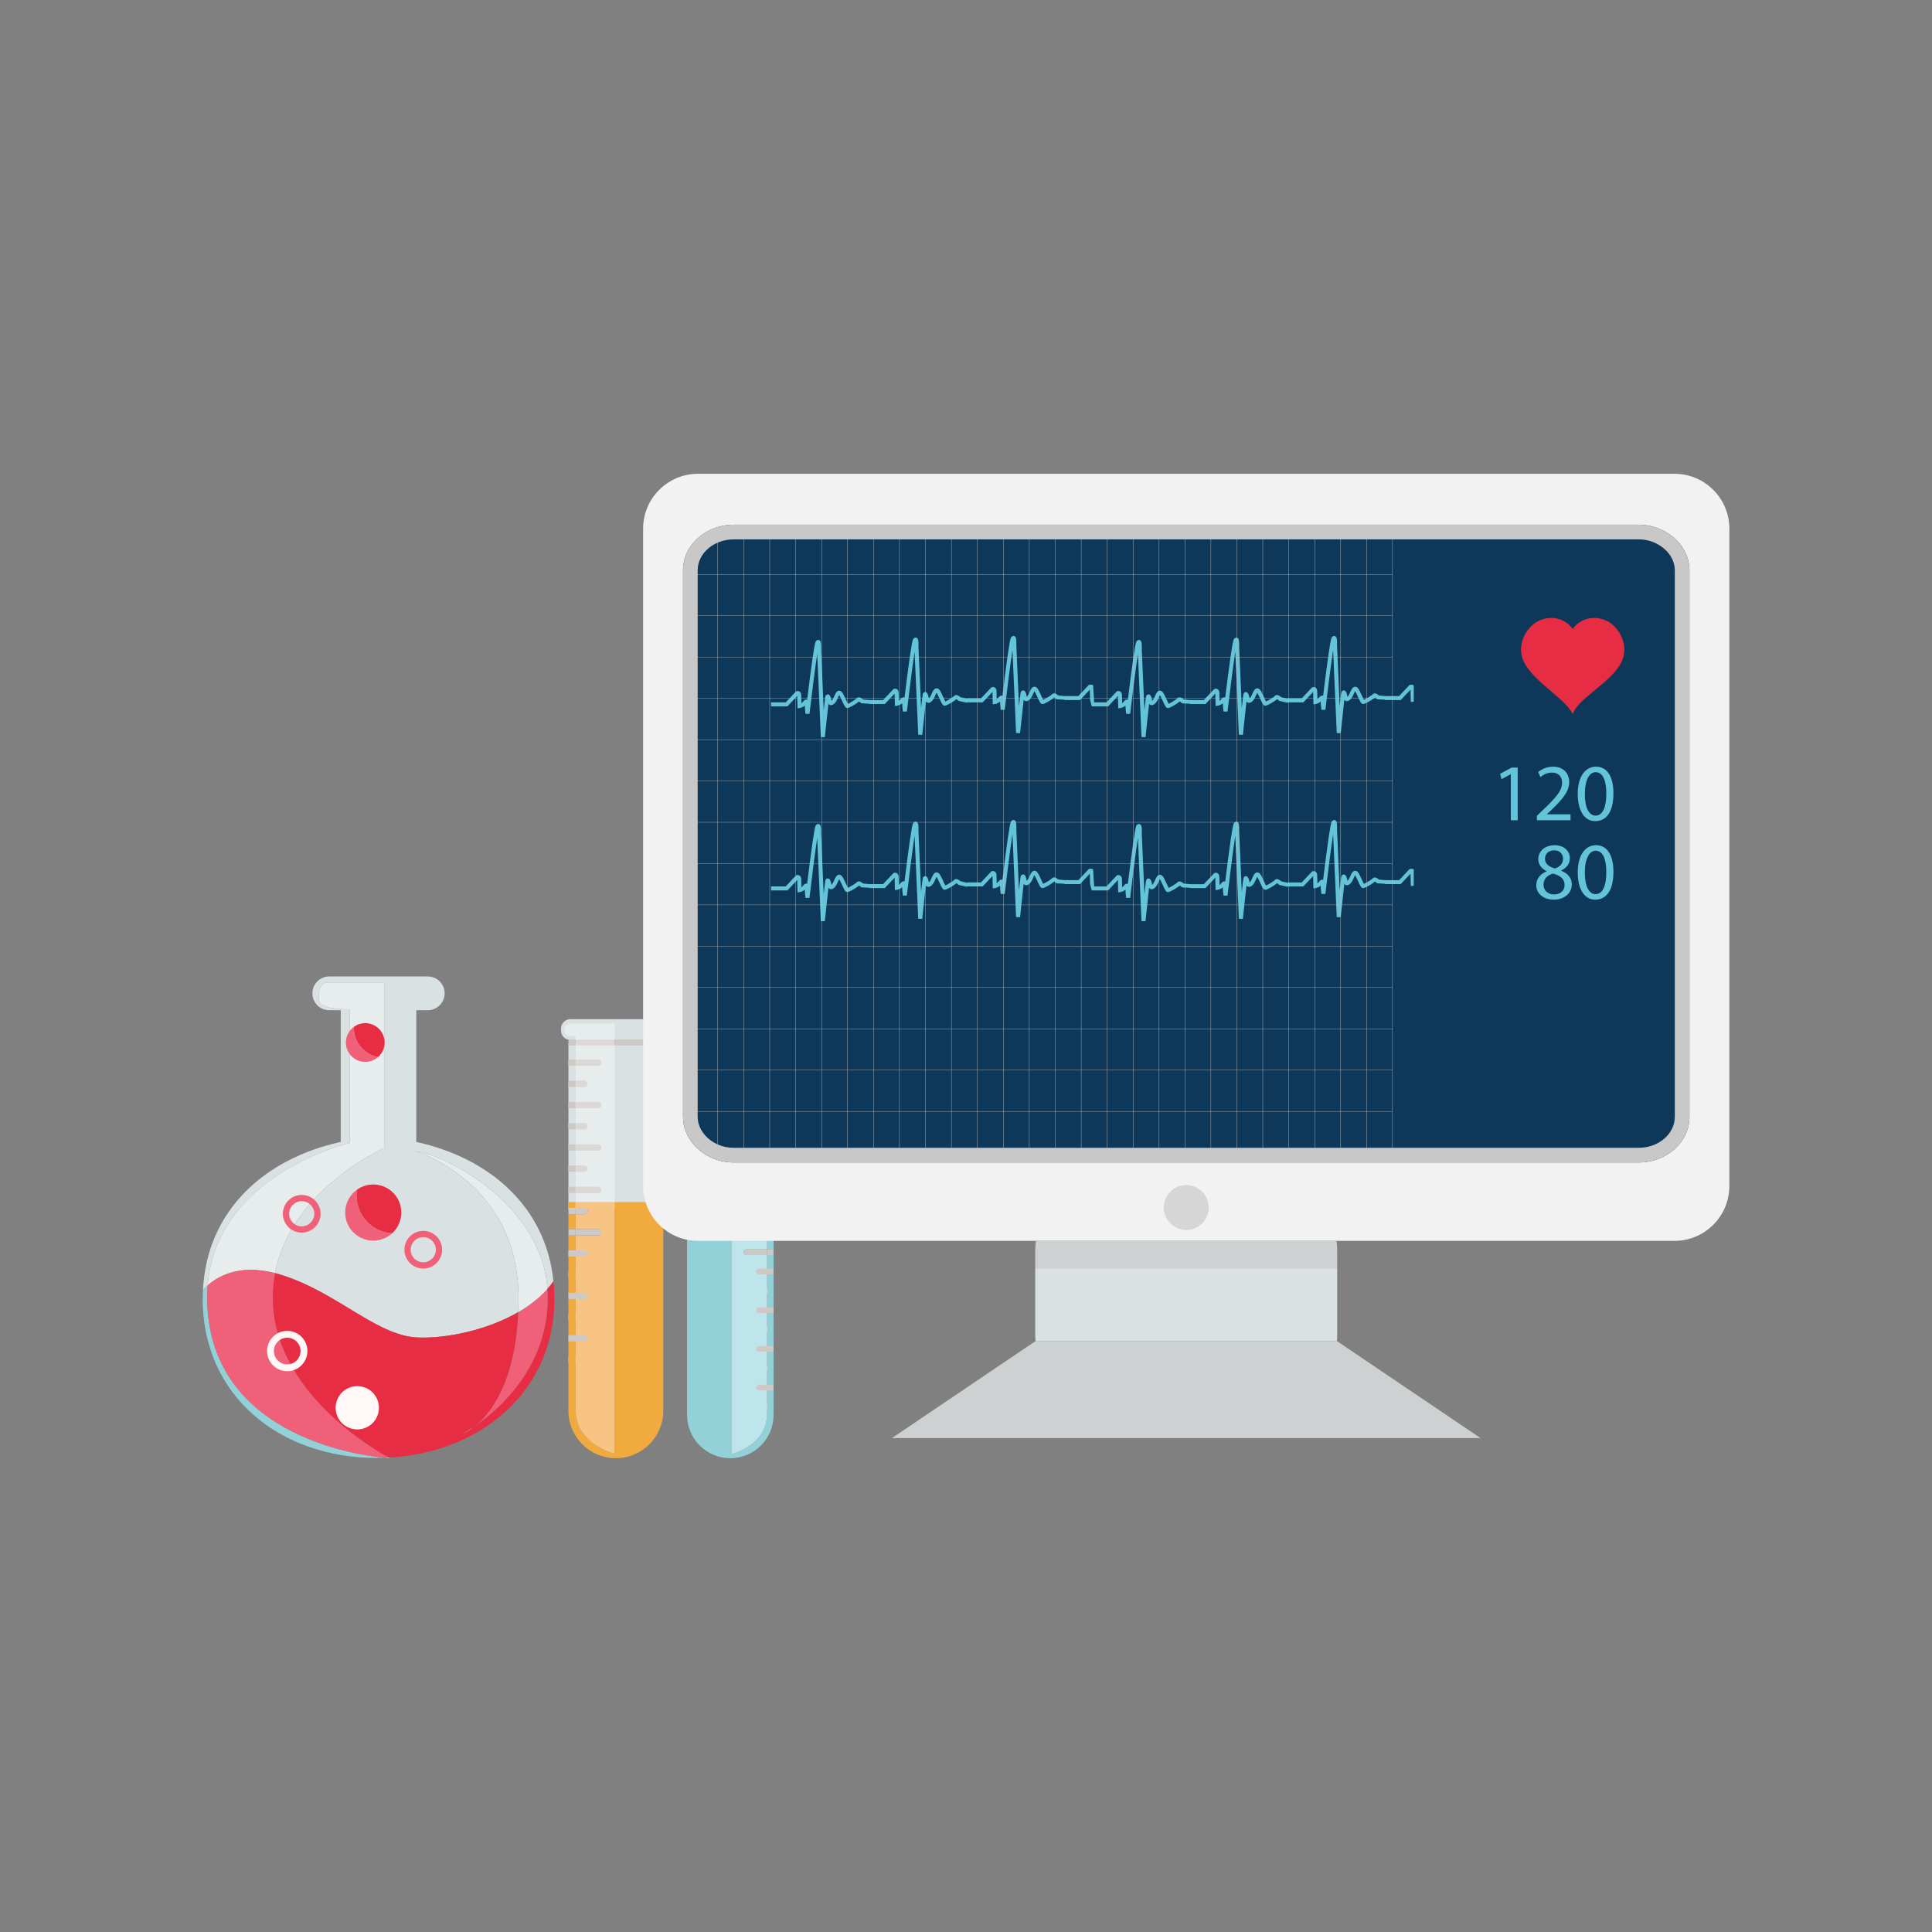 <?xml version="1.0" encoding="utf-8"?>
<!-- Generator: Adobe Illustrator 16.0.0, SVG Export Plug-In . SVG Version: 6.00 Build 0)  -->
<!DOCTYPE svg PUBLIC "-//W3C//DTD SVG 1.1//EN" "http://www.w3.org/Graphics/SVG/1.1/DTD/svg11.dtd">
<svg version="1.1" id="Layer_1" xmlns="http://www.w3.org/2000/svg" xmlns:xlink="http://www.w3.org/1999/xlink" x="0px" y="0px"
	 width="350px" height="350px" viewBox="0 0 350 350" enable-background="new 0 0 350 350" xml:space="preserve">
<rect x="0" y="0" width="350" height="350" fill="#808080" stroke="none"/>
<g>
	<g>
		<g>
			<g>
				<path fill="#F06078" d="M99.249,234.999c-0.003-0.515-0.024-1.022-0.062-1.523c-0.467,0.533-0.975,1.04-1.517,1.523
					c-1.134,1.011-2.417,1.915-3.795,2.712c-0.533,12.656-4.957,18.295-7.79,20.627c4.351-3.027,13.165-10.7,13.165-23.204
					C99.25,235.089,99.249,235.044,99.249,234.999z"/>
				<path fill="#E7ECEC" d="M75.2,208.53c0,0,18.648,5.511,18.729,26.469c0,0.045,0.001,0.09,0.001,0.135
					c0,0.89-0.018,1.748-0.054,2.577c1.378-0.797,2.661-1.701,3.795-2.712c0.542-0.483,1.049-0.99,1.517-1.523
					C98.012,217.91,80.547,209.147,75.2,208.53z"/>
				<path fill="#D9E1E3" d="M99.187,233.476c0.385-0.438,0.744-0.895,1.071-1.367c-1.37-13.499-11.548-22.324-24.841-25.24v-23.86
					h2.078c1.688,0,3.058-1.369,3.058-3.057c0-1.692-1.371-3.058-3.058-3.058h-8.922h-8.925c-1.687,0-3.057,1.365-3.057,3.058
					c0,1.688,1.37,3.057,3.057,3.057h2.083v23.86c-13.836,3.034-24.291,12.465-24.964,26.902c0.19-0.23,0.472-0.542,0.852-0.889
					c1.591-20.236,25.719-25.831,25.719-25.831v-24.213c0,0-5.609,0.188-5.609-1.776c0,0-0.281-3.085,1.683-3.085s10.189,0,10.189,0
					v30.009c0,0-16.891,7.431-19.775,22.647c0.281,0.072,0.566,0.15,0.857,0.238c3.307,0.992,6.317,2.515,9.128,4.128
					c5.817,3.34,10.779,7.07,15.75,7.296c5.109,0.231,12.546-1.247,18.317-4.584c0.036-0.829,0.054-1.688,0.054-2.577
					c0-0.045-0.001-0.09-0.001-0.135C93.848,214.041,75.2,208.53,75.2,208.53C80.547,209.147,98.012,217.91,99.187,233.476z"/>
				<path fill="#E7ECEC" d="M69.599,207.985v-30.009c0,0-8.226,0-10.189,0s-1.683,3.085-1.683,3.085
					c0,1.964,5.609,1.776,5.609,1.776v24.213c0,0-24.127,5.595-25.719,25.831c1.759-1.605,5.623-3.941,12.206-2.249
					C52.708,215.416,69.599,207.985,69.599,207.985z"/>
			</g>
			<g>
				<path fill="#E7EBEA" d="M86.086,258.338c-1.426,0.991-2.373,1.485-2.373,1.485S84.713,259.469,86.086,258.338z"/>
			</g>
			<g>
				<path fill="#E7ECEC" d="M70.628,264.17c0,0-0.075-0.038-0.215-0.113c-0.256,0.014-0.513,0.024-0.771,0.033
					C70.274,264.152,70.628,264.17,70.628,264.17z"/>
				<g>
					<path fill="#E62D43" d="M100.415,234.999c-0.008-0.986-0.062-1.949-0.157-2.891c-0.327,0.473-0.686,0.929-1.071,1.367
						c0.037,0.501,0.059,1.009,0.062,1.523c0,0.045,0.002,0.09,0.002,0.135c0,12.504-8.814,20.177-13.165,23.204
						c-1.373,1.131-2.373,1.485-2.373,1.485s0.947-0.494,2.373-1.485c2.833-2.332,7.257-7.971,7.79-20.627
						c-5.771,3.337-13.208,4.815-18.317,4.584c-4.971-0.226-9.933-3.956-15.75-7.296c-2.811-1.613-5.821-3.136-9.128-4.128
						c-0.291-0.088-0.576-0.166-0.857-0.238c-0.263,1.391-0.41,2.846-0.416,4.366c0,0.032,0,0.064,0,0.098
						c0,17.149,18.782,27.764,21.006,28.96c16.617-0.877,30.023-11.929,30.023-28.802
						C100.436,235.169,100.415,235.088,100.415,234.999z"/>
					<path fill="#92D1D7" d="M37.534,235.003c0-0.001,0-0.002,0-0.004c0-0.724,0.029-1.429,0.084-2.117
						c-0.379,0.347-0.662,0.658-0.852,0.889c-0.019,0.405-0.031,0.815-0.035,1.229c0,0.089-0.021,0.17-0.021,0.256
						c0,17.599,13.955,28.87,31.553,28.87c0.102,0,0.207-0.013,0.309-0.013c0.357-0.003,0.714-0.011,1.07-0.022
						C64.147,263.548,37.534,259.65,37.534,235.003z"/>
				</g>
				<path fill="#F06078" d="M49.407,235.097c0-0.033,0-0.065,0-0.098c0.006-1.521,0.153-2.976,0.416-4.366
					c-6.583-1.692-10.447,0.644-12.206,2.249c-0.055,0.688-0.084,1.394-0.084,2.117c0,0.002,0,0.003,0,0.004
					c0,24.647,26.614,28.545,32.109,29.087c0.257-0.009,0.514-0.02,0.771-0.033C68.189,262.86,49.407,252.246,49.407,235.097z"/>
			</g>
			<circle fill="#FFF8F6" cx="64.726" cy="255.033" r="3.92"/>
			<path fill="#FFF8F6" d="M52.035,248.41c-2.015,0-3.655-1.639-3.655-3.654s1.64-3.655,3.655-3.655c2.016,0,3.656,1.64,3.656,3.655
				S54.051,248.41,52.035,248.41z M52.035,242.339c-1.333,0-2.417,1.084-2.417,2.417c0,1.332,1.084,2.417,2.417,2.417
				c1.333,0,2.417-1.085,2.417-2.417C54.453,243.423,53.368,242.339,52.035,242.339z"/>
			<g>
				<path fill="#F06078" d="M64.107,186.241c0-0.073,0.003-0.146,0.006-0.218c-0.879,0.638-1.451,1.674-1.451,2.843
					c0,1.938,1.571,3.509,3.509,3.509c0.893,0,1.708-0.334,2.327-0.883C66.003,191.046,64.107,188.865,64.107,186.241z"/>
				<path fill="#E62D43" d="M69.682,188.866c0-1.938-1.572-3.511-3.51-3.511c-0.769,0-1.48,0.249-2.058,0.668
					c-0.003,0.072-0.006,0.145-0.006,0.218c0,2.624,1.896,4.805,4.392,5.251C69.224,190.85,69.682,189.911,69.682,188.866z"/>
			</g>
			<g>
				<path fill="#F06078" d="M64.593,216.585c0-0.362,0.028-0.718,0.082-1.065c-1.294,0.922-2.141,2.435-2.141,4.146
					c0,2.808,2.276,5.084,5.084,5.084c1.32,0,2.523-0.503,3.427-1.329C67.448,223.217,64.593,220.234,64.593,216.585z"/>
				<path fill="#E62D43" d="M72.703,219.665c0-2.809-2.277-5.085-5.084-5.085c-1.098,0-2.113,0.349-2.944,0.939
					c-0.054,0.348-0.082,0.703-0.082,1.065c0,3.649,2.855,6.632,6.453,6.835C72.064,222.49,72.703,221.152,72.703,219.665z"/>
			</g>
		</g>
		<path fill="#F06078" d="M54.661,217.604c1.257,0,2.28,1.022,2.28,2.28c0,1.257-1.023,2.28-2.28,2.28
			c-1.257,0-2.28-1.023-2.28-2.28C52.381,218.627,53.404,217.604,54.661,217.604 M54.661,216.471c-1.886,0-3.414,1.528-3.414,3.414
			s1.528,3.414,3.414,3.414c1.885,0,3.414-1.528,3.414-3.414S56.546,216.471,54.661,216.471L54.661,216.471z"/>
		<path fill="#F06078" d="M76.679,224.12c1.257,0,2.281,1.022,2.281,2.279c0,1.258-1.023,2.28-2.281,2.28s-2.28-1.022-2.28-2.28
			C74.399,225.143,75.422,224.12,76.679,224.12 M76.679,222.986c-1.885,0-3.414,1.528-3.414,3.413c0,1.886,1.529,3.414,3.414,3.414
			s3.414-1.528,3.414-3.414C80.093,224.515,78.564,222.986,76.679,222.986L76.679,222.986z"/>
	</g>
	<g>
		<path fill="#D9E1E3" d="M119.795,184.633h-0.27H103.61h-0.27c-0.943,0-1.708,0.765-1.708,1.709v0.36
			c0,0.819,0.576,1.503,1.345,1.67c0.117,0.025,0.239,0.039,0.363,0.039h16.455c0.125,0,0.247-0.014,0.364-0.039
			c0.769-0.167,1.345-0.851,1.345-1.67v-0.36C121.504,185.397,120.739,184.633,119.795,184.633z"/>
		<rect x="102.977" y="189.079" fill="#D9E1E3" width="17.183" height="30.046"/>
		<g>
			<path fill="#CDC9C7" d="M120.159,188.372c-0.118,0.025-0.239,0.039-0.364,0.039h-8.469v0.973h8.833V188.372z"/>
			<path fill="#CDC9C7" d="M103.34,188.411c-0.124,0-0.246-0.014-0.363-0.039v1.012h1.302c0-0.396,0-0.722,0-0.973H103.34z"/>
			<path fill="#E7ECEC" d="M111.326,185.408h-7.831c0,0-1.235,0.12-1.235,1.175c0,1.054,1.115,1.114,1.115,1.114h0.241l0.663,0.12
				c0,0,0,0.207,0,0.594h7.047V185.408z"/>
			<path fill="#DBD8D6" d="M104.278,188.411c0,0.251,0,0.576,0,0.973h7.047v-0.973H104.278z"/>
		</g>
		<g>
			<path fill="#CDC9C7" d="M108.382,230.363h-5.406v1.123h5.406c0.31,0,0.562-0.252,0.562-0.562
				C108.944,230.614,108.692,230.363,108.382,230.363z"/>
		</g>
		<g>
			<path fill="#CDC9C7" d="M108.382,238.046h-5.406v1.123h5.406c0.31,0,0.562-0.252,0.562-0.562
				C108.944,238.297,108.692,238.046,108.382,238.046z"/>
		</g>
		<g>
			<path fill="#CDC9C7" d="M108.382,245.729h-5.406v1.123h5.406c0.31,0,0.562-0.252,0.562-0.562
				C108.944,245.979,108.692,245.729,108.382,245.729z"/>
		</g>
		<g>
			<path fill="#F1AA3D" d="M104.278,219.962h-1.302v2.718h1.302C104.278,221.774,104.278,220.867,104.278,219.962z"/>
			<path fill="#F1AA3D" d="M104.278,217.768h-1.302v1.071h1.302C104.278,218.481,104.278,218.124,104.278,217.768z"/>
			<path fill="#F1AA3D" d="M111.326,217.768v45.587c0,0-7.047-1.688-7.047-7.952c0-2.838,0-16.979,0-31.599h-1.302v31.775
				c0,4.745,3.847,8.591,8.591,8.591s8.591-3.846,8.591-8.591v-37.812H111.326z"/>
			<path fill="#E7ECEC" d="M111.326,189.384h-7.047c0,0.667,0,1.532,0,2.566h4.104c0.31,0,0.562,0.251,0.562,0.562
				c0,0.31-0.251,0.562-0.562,0.562h-4.104c0,0.826,0,1.736,0,2.718h1.614c0.309,0,0.561,0.252,0.561,0.563
				c0,0.31-0.252,0.561-0.561,0.561h-1.614c0,0.861,0,1.77,0,2.719h4.104c0.31,0,0.562,0.251,0.562,0.562s-0.251,0.562-0.562,0.562
				h-4.104c0,0.877,0,1.784,0,2.718h1.614c0.309,0,0.561,0.252,0.561,0.562c0,0.311-0.252,0.563-0.561,0.563h-1.614
				c0,0.885,0,1.793,0,2.718h4.104c0.31,0,0.562,0.251,0.562,0.562c0,0.31-0.251,0.562-0.562,0.562h-4.104c0,0.892,0,1.8,0,2.718
				h1.614c0.309,0,0.561,0.252,0.561,0.562c0,0.311-0.252,0.563-0.561,0.563h-1.614c0,0.897,0,1.804,0,2.718h4.104
				c0.31,0,0.562,0.251,0.562,0.562c0,0.31-0.251,0.562-0.562,0.562h-4.104c0,0.547,0,1.096,0,1.646h7.047V189.384z"/>
			<path fill="#F8C484" d="M105.893,218.839c0.309,0,0.561,0.251,0.561,0.562s-0.252,0.562-0.561,0.562h-1.614
				c0,0.905,0,1.813,0,2.718h4.104c0.31,0,0.562,0.252,0.562,0.563c0,0.31-0.251,0.562-0.562,0.562h-4.104
				c0,14.619,0,28.761,0,31.599c0,6.265,7.047,7.952,7.047,7.952v-45.587h-7.047c0,0.356,0,0.714,0,1.071H105.893z"/>
			<path fill="#CDC9C7" d="M102.977,191.95v1.123h1.302c0-0.394,0-0.769,0-1.123H102.977z"/>
			<path fill="#DBD8D6" d="M108.944,192.512c0-0.311-0.251-0.562-0.562-0.562h-4.104c0,0.354,0,0.729,0,1.123h4.104
				C108.692,193.073,108.944,192.821,108.944,192.512z"/>
			<path fill="#CDC9C7" d="M102.977,199.633v1.123h1.302c0-0.381,0-0.755,0-1.123H102.977z"/>
			<path fill="#DBD8D6" d="M108.944,200.194c0-0.311-0.251-0.562-0.562-0.562h-4.104c0,0.368,0,0.742,0,1.123h4.104
				C108.692,200.756,108.944,200.505,108.944,200.194z"/>
			<path fill="#CDC9C7" d="M102.977,207.315v1.123h1.302c0-0.378,0-0.751,0-1.123H102.977z"/>
			<path fill="#DBD8D6" d="M108.944,207.877c0-0.311-0.251-0.562-0.562-0.562h-4.104c0,0.372,0,0.745,0,1.123h4.104
				C108.692,208.438,108.944,208.187,108.944,207.877z"/>
			<path fill="#CDC9C7" d="M104.278,222.68h-1.302v1.124h1.302C104.278,223.429,104.278,223.055,104.278,222.68z"/>
			<path fill="#CDC9C7" d="M108.944,223.242c0-0.311-0.251-0.563-0.562-0.563h-4.104c0,0.375,0,0.749,0,1.124h4.104
				C108.692,223.804,108.944,223.552,108.944,223.242z"/>
			<path fill="#CDC9C7" d="M102.977,214.998v1.123h1.302c0-0.376,0-0.75,0-1.123H102.977z"/>
			<path fill="#DBD8D6" d="M108.944,215.56c0-0.311-0.251-0.562-0.562-0.562h-4.104c0,0.373,0,0.747,0,1.123h4.104
				C108.692,216.121,108.944,215.869,108.944,215.56z"/>
			<path fill="#CDC9C7" d="M102.977,195.791v1.123h1.302c0-0.384,0-0.758,0-1.123H102.977z"/>
			<path fill="#DBD8D6" d="M106.454,196.354c0-0.311-0.252-0.563-0.561-0.563h-1.614c0,0.365,0,0.739,0,1.123h1.614
				C106.202,196.914,106.454,196.663,106.454,196.354z"/>
			<path fill="#CDC9C7" d="M102.977,203.474v1.124h1.302c0-0.379,0-0.754,0-1.124H102.977z"/>
			<path fill="#DBD8D6" d="M106.454,204.035c0-0.31-0.252-0.562-0.561-0.562h-1.614c0,0.37,0,0.745,0,1.124h1.614
				C106.202,204.598,106.454,204.346,106.454,204.035z"/>
			<path fill="#CDC9C7" d="M102.977,211.156v1.124h1.302c0-0.377,0-0.751,0-1.124H102.977z"/>
			<path fill="#DBD8D6" d="M106.454,211.718c0-0.31-0.252-0.562-0.561-0.562h-1.614c0,0.373,0,0.747,0,1.124h1.614
				C106.202,212.28,106.454,212.028,106.454,211.718z"/>
			<path fill="#CDC9C7" d="M104.278,218.839h-1.302v1.123h1.302C104.278,219.587,104.278,219.213,104.278,218.839z"/>
			<path fill="#CDC9C7" d="M106.454,219.4c0-0.311-0.252-0.562-0.561-0.562h-1.614c0,0.374,0,0.748,0,1.123h1.614
				C106.202,219.962,106.454,219.711,106.454,219.4z"/>
		</g>
		<g>
			<path fill="#CDC9C7" d="M105.893,226.521h-2.916v1.123h2.916c0.309,0,0.561-0.251,0.561-0.562S106.202,226.521,105.893,226.521z"
				/>
		</g>
		<g>
			<path fill="#CDC9C7" d="M105.893,234.204h-2.916v1.123h2.916c0.309,0,0.561-0.251,0.561-0.562
				C106.454,234.456,106.202,234.204,105.893,234.204z"/>
		</g>
		<g>
			<path fill="#CDC9C7" d="M105.893,241.887h-2.916v1.123h2.916c0.309,0,0.561-0.252,0.561-0.562
				C106.454,242.138,106.202,241.887,105.893,241.887z"/>
		</g>
	</g>
	<g>
		<path fill="#D9E1E3" d="M124.802,191.634h0.246h14.514h0.248c0.86,0,1.558,0.698,1.558,1.559v0.329
			c0,0.747-0.526,1.37-1.227,1.521c-0.106,0.024-0.217,0.037-0.331,0.037h-15.007c-0.114,0-0.225-0.013-0.332-0.037
			c-0.701-0.151-1.227-0.774-1.227-1.521v-0.329C123.244,192.332,123.942,191.634,124.802,191.634z"/>
		<rect x="124.471" y="195.967" fill="#D9E1E3" width="15.669" height="27.4"/>
		<g>
			<path fill="#CDC9C7" d="M124.471,195.043c0.106,0.024,0.217,0.037,0.332,0.037h7.724v0.887h-8.056V195.043z"/>
			<path fill="#CDC9C7" d="M139.81,195.08c0.113,0,0.224-0.013,0.331-0.037v0.924h-1.186c0-0.361,0-0.658,0-0.887H139.81z"/>
			<path fill="#E7ECEC" d="M132.526,192.341h7.141c0,0,1.126,0.109,1.126,1.071s-1.016,1.017-1.016,1.017h-0.22l-0.604,0.109
				c0,0,0,0.188,0,0.542h-6.428V192.341z"/>
			<path fill="#DBD8D6" d="M138.954,195.08c0,0.229,0,0.525,0,0.887h-6.428v-0.887H138.954z"/>
		</g>
		<g>
			<path fill="#CDC9C7" d="M135.211,233.338h4.929v1.025h-4.929c-0.283,0-0.513-0.229-0.513-0.513S134.928,233.338,135.211,233.338z
				"/>
		</g>
		<g>
			<path fill="#CDC9C7" d="M135.211,240.345h4.929v1.024h-4.929c-0.283,0-0.513-0.229-0.513-0.512
				C134.698,240.574,134.928,240.345,135.211,240.345z"/>
		</g>
		<g>
			<path fill="#CDC9C7" d="M135.211,247.352h4.929v1.024h-4.929c-0.283,0-0.513-0.229-0.513-0.513
				C134.698,247.581,134.928,247.352,135.211,247.352z"/>
		</g>
		<g>
			<path fill="#CDC9C7" d="M135.211,254.357h4.929v1.024h-4.929c-0.283,0-0.513-0.229-0.513-0.512S134.928,254.357,135.211,254.357z
				"/>
		</g>
		<g>
			<path fill="#92D1D7" d="M138.954,223.854h1.186v2.479h-1.186C138.954,225.506,138.954,224.679,138.954,223.854z"/>
			<path fill="#92D1D7" d="M138.954,221.853h1.186v0.977h-1.186C138.954,222.503,138.954,222.177,138.954,221.853z"/>
			<path fill="#92D1D7" d="M132.526,221.853v41.573c0,0,6.428-1.538,6.428-7.251c0-2.589,0-15.486,0-28.818h1.186v28.979
				c0,4.327-3.507,7.835-7.835,7.835c-4.327,0-7.834-3.508-7.834-7.835v-34.482H132.526z"/>
			<path fill="#E7ECEC" d="M132.526,195.967h6.428c0,0.607,0,1.396,0,2.34h-3.743c-0.283,0-0.513,0.229-0.513,0.513
				c0,0.282,0.229,0.512,0.513,0.512h3.743c0,0.754,0,1.584,0,2.479h-1.472c-0.282,0-0.512,0.229-0.512,0.513
				c0,0.282,0.23,0.512,0.512,0.512h1.472c0,0.786,0,1.613,0,2.479h-3.743c-0.283,0-0.513,0.229-0.513,0.512
				s0.229,0.513,0.513,0.513h3.743c0,0.8,0,1.627,0,2.479h-1.472c-0.282,0-0.512,0.229-0.512,0.512c0,0.283,0.23,0.513,0.512,0.513
				h1.472c0,0.808,0,1.636,0,2.479h-3.743c-0.283,0-0.513,0.229-0.513,0.513c0,0.282,0.229,0.512,0.513,0.512h3.743
				c0,0.813,0,1.642,0,2.479h-1.472c-0.282,0-0.512,0.229-0.512,0.513c0,0.282,0.23,0.513,0.512,0.513h1.472
				c0,0.818,0,1.645,0,2.479h-3.743c-0.283,0-0.513,0.229-0.513,0.512c0,0.283,0.229,0.513,0.513,0.513h3.743
				c0,0.498,0,0.999,0,1.502h-6.428V195.967z"/>
			<path fill="#BFE5EC" d="M137.482,222.829c-0.282,0-0.512,0.229-0.512,0.512s0.23,0.513,0.512,0.513h1.472
				c0,0.825,0,1.652,0,2.479h-3.743c-0.283,0-0.513,0.229-0.513,0.513c0,0.282,0.229,0.512,0.513,0.512h3.743
				c0,13.332,0,26.229,0,28.818c0,5.713-6.428,7.251-6.428,7.251v-41.573h6.428c0,0.324,0,0.65,0,0.977H137.482z"/>
			<path fill="#CDC9C7" d="M140.14,198.307v1.024h-1.186c0-0.358,0-0.7,0-1.024H140.14z"/>
			<path fill="#DBD8D6" d="M134.698,198.819c0-0.283,0.229-0.513,0.513-0.513h3.743c0,0.324,0,0.666,0,1.024h-3.743
				C134.928,199.331,134.698,199.102,134.698,198.819z"/>
			<path fill="#CDC9C7" d="M140.14,205.313v1.024h-1.186c0-0.348,0-0.688,0-1.024H140.14z"/>
			<path fill="#DBD8D6" d="M134.698,205.825c0-0.283,0.229-0.512,0.513-0.512h3.743c0,0.336,0,0.677,0,1.024h-3.743
				C134.928,206.338,134.698,206.108,134.698,205.825z"/>
			<path fill="#CDC9C7" d="M140.14,212.319v1.024h-1.186c0-0.344,0-0.686,0-1.024H140.14z"/>
			<path fill="#DBD8D6" d="M134.698,212.832c0-0.283,0.229-0.513,0.513-0.513h3.743c0,0.339,0,0.681,0,1.024h-3.743
				C134.928,213.344,134.698,213.114,134.698,212.832z"/>
			<path fill="#CDC9C7" d="M138.954,226.332h1.186v1.024h-1.186C138.954,227.016,138.954,226.674,138.954,226.332z"/>
			<path fill="#CDC9C7" d="M134.698,226.845c0-0.283,0.229-0.513,0.513-0.513h3.743c0,0.342,0,0.684,0,1.024h-3.743
				C134.928,227.356,134.698,227.127,134.698,226.845z"/>
			<path fill="#CDC9C7" d="M140.14,219.326v1.024h-1.186c0-0.343,0-0.685,0-1.024H140.14z"/>
			<path fill="#DBD8D6" d="M134.698,219.838c0-0.282,0.229-0.512,0.513-0.512h3.743c0,0.34,0,0.682,0,1.024h-3.743
				C134.928,220.351,134.698,220.121,134.698,219.838z"/>
			<path fill="#CDC9C7" d="M140.14,201.81v1.024h-1.186c0-0.35,0-0.691,0-1.024H140.14z"/>
			<path fill="#DBD8D6" d="M136.97,202.322c0-0.283,0.23-0.513,0.512-0.513h1.472c0,0.333,0,0.675,0,1.024h-1.472
				C137.2,202.834,136.97,202.604,136.97,202.322z"/>
			<path fill="#CDC9C7" d="M140.14,208.816v1.024h-1.186c0-0.345,0-0.687,0-1.024H140.14z"/>
			<path fill="#DBD8D6" d="M136.97,209.328c0-0.282,0.23-0.512,0.512-0.512h1.472c0,0.338,0,0.68,0,1.024h-1.472
				C137.2,209.841,136.97,209.611,136.97,209.328z"/>
			<path fill="#CDC9C7" d="M140.14,215.822v1.025h-1.186c0-0.344,0-0.686,0-1.025H140.14z"/>
			<path fill="#DBD8D6" d="M136.97,216.335c0-0.283,0.23-0.513,0.512-0.513h1.472c0,0.34,0,0.682,0,1.025h-1.472
				C137.2,216.848,136.97,216.617,136.97,216.335z"/>
			<path fill="#CDC9C7" d="M138.954,222.829h1.186v1.024h-1.186C138.954,223.512,138.954,223.17,138.954,222.829z"/>
			<path fill="#CDC9C7" d="M136.97,223.341c0-0.283,0.23-0.512,0.512-0.512h1.472c0,0.341,0,0.683,0,1.024h-1.472
				C137.2,223.854,136.97,223.624,136.97,223.341z"/>
		</g>
		<g>
			<path fill="#CDC9C7" d="M137.482,229.835h2.658v1.024h-2.658c-0.282,0-0.512-0.229-0.512-0.512S137.2,229.835,137.482,229.835z"
				/>
		</g>
		<g>
			<path fill="#CDC9C7" d="M137.482,236.842h2.658v1.024h-2.658c-0.282,0-0.512-0.229-0.512-0.513
				C136.97,237.071,137.2,236.842,137.482,236.842z"/>
		</g>
		<g>
			<path fill="#CDC9C7" d="M137.482,243.849h2.658v1.024h-2.658c-0.282,0-0.512-0.23-0.512-0.513
				C136.97,244.077,137.2,243.849,137.482,243.849z"/>
		</g>
		<g>
			<path fill="#CDC9C7" d="M137.482,250.854h2.658v1.024h-2.658c-0.282,0-0.512-0.229-0.512-0.513
				C136.97,251.084,137.2,250.854,137.482,250.854z"/>
		</g>
	</g>
	<g>
		<g>
			<g>
				<polygon fill="#CDD1D1" points="242.193,242.945 242.193,242.943 214.897,242.943 187.603,242.943 161.586,260.519 
					214.897,260.519 268.211,260.519 				"/>
				<path fill="#F2F2F2" d="M116.507,95.774v119.069c0,5.498,4.452,9.95,9.946,9.95h61.221h27.225h27.224h61.222
					c5.492,0,9.945-4.452,9.945-9.95V95.774c0-5.494-4.453-9.944-9.945-9.944h-88.445h-88.446
					C120.958,85.83,116.507,90.28,116.507,95.774z"/>
			</g>
		</g>
		<path fill="#0E385A" d="M302.503,96.841c-1.566-1.104-3.51-1.788-5.655-1.788h-81.949h-81.95c-5.091,0-9.213,3.703-9.213,8.267
			v99.005c0,1.892,0.735,3.609,1.922,5.003c1.688,1.971,4.31,3.263,7.292,3.263h81.95h81.949c5.091,0,9.212-3.7,9.212-8.266v-99.005
			C306.06,100.678,304.657,98.354,302.503,96.841z"/>
		<circle fill="#D6D6D6" cx="214.897" cy="218.755" r="4.069"/>
		<g>
			<path fill="#CDD1D1" d="M242.247,226.527c0-0.593-0.04-1.173-0.125-1.733h-27.225h-27.224c-0.085,0.561-0.132,1.141-0.132,1.733
				v3.231h54.705V226.527z"/>
			<path fill="#D9E1E3" d="M187.542,229.759v12.025c0,0.394,0.022,0.776,0.061,1.159h27.295h27.296v0.002
				c0.036-0.385,0.054-0.768,0.054-1.161v-12.025H187.542z"/>
		</g>
		<path fill="#63C4D9" d="M256.131,124.162c-0.241-0.174-0.648-0.109-0.699-0.093l-0.087,0.029l-0.063,0.066l-1.827,1.94h-2.43
			L249.831,126c-0.561-0.482-0.884-0.437-1.059-0.305l-0.029,0.021l-0.024,0.027c-0.235,0.265-1.221,0.852-1.635,1.035
			c-0.107-0.188-0.266-0.538-0.381-0.79c-0.313-0.691-0.535-1.162-0.762-1.389c-0.212-0.211-0.428-0.208-0.537-0.188
			c-0.399,0.076-0.604,0.545-0.821,1.041c-0.064,0.149-0.127,0.29-0.186,0.399c-0.094,0.176-0.206,0.309-0.291,0.386
			c-0.168-0.999-0.427-1.147-0.659-1.161c-0.164-0.009-0.368,0.081-0.449,0.364c-0.035,0.125-0.161,1.195-0.306,2.504
			c-0.223-5.127-0.471-10.835-0.475-10.991c0-0.001,0.001-0.027,0.002-0.051c0.033-1.188-0.056-1.563-0.394-1.675
			c-0.095-0.03-0.339-0.069-0.551,0.236c-0.097,0.14-0.277,0.399-1.105,6.802c-0.174,1.351-0.342,2.698-0.476,3.795
			c-0.016-0.006-0.031-0.014-0.049-0.02c-0.339-0.112-0.593,0.225-0.7,0.369c-0.087,0.114-0.188,0.198-0.288,0.261
			c-0.012-0.452-0.026-1.089-0.026-1.413c0-0.317-0.097-0.548-0.286-0.685c-0.242-0.174-0.504-0.1-0.555-0.082l-0.086,0.028
			l-0.063,0.066l-1.827,1.94h-2.504v0.061l-1.197-0.272c-0.564-0.492-0.893-0.451-1.069-0.319l-0.028,0.021l-0.024,0.027
			c-0.235,0.266-1.221,0.852-1.635,1.036c-0.107-0.188-0.266-0.538-0.38-0.79c-0.313-0.692-0.537-1.163-0.763-1.39
			c-0.212-0.211-0.428-0.208-0.537-0.187c-0.399,0.075-0.604,0.544-0.821,1.04c-0.065,0.149-0.127,0.291-0.186,0.399
			c-0.096,0.178-0.207,0.307-0.292,0.384c-0.168-0.997-0.427-1.146-0.658-1.158c-0.164-0.01-0.369,0.081-0.449,0.363
			c-0.036,0.125-0.161,1.195-0.306,2.505c-0.223-5.128-0.471-10.835-0.475-10.991c0-0.001,0.001-0.028,0.002-0.052
			c0.032-1.188-0.057-1.563-0.394-1.674c-0.096-0.031-0.339-0.07-0.552,0.235c-0.097,0.141-0.277,0.4-1.104,6.802
			c-0.175,1.353-0.343,2.702-0.477,3.8c-0.017-0.008-0.03-0.019-0.048-0.023c-0.34-0.113-0.593,0.225-0.701,0.368
			c-0.085,0.114-0.188,0.197-0.287,0.259c-0.013-0.451-0.027-1.088-0.027-1.411c0-0.316-0.097-0.547-0.286-0.684
			c-0.241-0.175-0.504-0.1-0.554-0.083l-0.087,0.029l-0.063,0.065l-1.828,1.94h-2.428l-1.195-0.104
			c-0.561-0.483-0.884-0.437-1.059-0.306l-0.029,0.021l-0.024,0.027c-0.236,0.266-1.221,0.852-1.636,1.036
			c-0.106-0.189-0.266-0.539-0.38-0.79c-0.313-0.692-0.534-1.163-0.762-1.389c-0.212-0.212-0.428-0.208-0.537-0.188
			c-0.398,0.075-0.604,0.544-0.821,1.041c-0.065,0.149-0.127,0.29-0.186,0.398c-0.095,0.176-0.207,0.309-0.291,0.387
			c-0.168-0.999-0.428-1.148-0.659-1.161c-0.165-0.01-0.369,0.081-0.449,0.363c-0.036,0.125-0.161,1.195-0.306,2.505
			c-0.223-5.127-0.471-10.835-0.474-10.991c0-0.001,0-0.028,0.001-0.051c0.033-1.188-0.056-1.564-0.395-1.675
			c-0.095-0.031-0.338-0.07-0.551,0.235c-0.097,0.141-0.277,0.4-1.104,6.803c-0.174,1.351-0.342,2.697-0.476,3.795
			c-0.016-0.007-0.031-0.014-0.049-0.02c-0.34-0.113-0.593,0.225-0.7,0.368c-0.086,0.115-0.188,0.199-0.289,0.261
			c-0.012-0.452-0.025-1.088-0.025-1.412c0-0.317-0.098-0.547-0.287-0.685c-0.241-0.174-0.504-0.1-0.554-0.083l-0.087,0.028
			l-0.063,0.067l-1.828,1.94h-2.231l-0.176-3.011c0,0,0.001-0.081,0-0.081c-0.24-0.174-0.648-0.109-0.698-0.093l-0.088,0.029
			l-0.063,0.066l-1.827,1.94h-2.429L191.735,126c-0.56-0.482-0.884-0.437-1.058-0.305l-0.03,0.021l-0.024,0.027
			c-0.235,0.265-1.221,0.852-1.635,1.035c-0.106-0.188-0.267-0.538-0.38-0.79c-0.313-0.691-0.536-1.162-0.763-1.389
			c-0.211-0.211-0.428-0.208-0.537-0.188c-0.399,0.076-0.604,0.545-0.82,1.041c-0.065,0.149-0.127,0.29-0.186,0.399
			c-0.095,0.176-0.207,0.309-0.292,0.386c-0.168-0.999-0.427-1.147-0.659-1.161c-0.164-0.009-0.368,0.081-0.449,0.364
			c-0.036,0.125-0.16,1.195-0.306,2.504c-0.223-5.127-0.471-10.835-0.474-10.991c0-0.001,0-0.027,0.001-0.051
			c0.033-1.188-0.056-1.563-0.394-1.675c-0.095-0.03-0.339-0.069-0.551,0.236c-0.097,0.14-0.277,0.399-1.105,6.802
			c-0.174,1.351-0.341,2.698-0.475,3.795c-0.017-0.006-0.031-0.014-0.049-0.02c-0.34-0.112-0.594,0.225-0.701,0.369
			c-0.086,0.114-0.189,0.198-0.288,0.261c-0.012-0.452-0.026-1.089-0.026-1.413c0-0.317-0.097-0.548-0.287-0.685
			c-0.241-0.174-0.503-0.1-0.554-0.082l-0.086,0.028l-0.063,0.066l-1.827,1.94h-2.503v0.061l-1.197-0.272
			c-0.566-0.492-0.894-0.451-1.07-0.319l-0.029,0.021l-0.025,0.027c-0.235,0.266-1.22,0.852-1.635,1.036
			c-0.107-0.188-0.265-0.538-0.38-0.79c-0.313-0.692-0.536-1.163-0.763-1.39c-0.211-0.211-0.427-0.208-0.537-0.187
			c-0.398,0.075-0.604,0.544-0.821,1.04c-0.065,0.149-0.126,0.291-0.185,0.399c-0.096,0.178-0.207,0.307-0.292,0.384
			c-0.168-0.997-0.427-1.146-0.659-1.158c-0.165-0.01-0.369,0.081-0.449,0.363c-0.036,0.125-0.161,1.195-0.305,2.505
			c-0.223-5.128-0.471-10.835-0.475-10.991c0-0.001,0-0.028,0.001-0.052c0.033-1.188-0.056-1.563-0.394-1.674
			c-0.094-0.031-0.339-0.07-0.551,0.235c-0.097,0.141-0.277,0.4-1.104,6.802c-0.175,1.353-0.342,2.702-0.477,3.8
			c-0.017-0.008-0.03-0.019-0.048-0.023c-0.34-0.113-0.592,0.225-0.701,0.368c-0.085,0.114-0.188,0.197-0.289,0.259
			c-0.012-0.451-0.026-1.088-0.026-1.411c0-0.316-0.097-0.547-0.287-0.684c-0.241-0.175-0.503-0.1-0.553-0.083l-0.087,0.029
			l-0.063,0.065l-1.828,1.94h-2.429l-1.195-0.104c-0.56-0.483-0.884-0.437-1.058-0.306l-0.029,0.021l-0.024,0.027
			c-0.236,0.266-1.221,0.852-1.636,1.036c-0.107-0.189-0.266-0.539-0.379-0.79c-0.313-0.692-0.536-1.163-0.763-1.389
			c-0.211-0.212-0.428-0.208-0.537-0.188c-0.399,0.075-0.604,0.544-0.821,1.041c-0.065,0.149-0.127,0.29-0.186,0.398
			c-0.094,0.176-0.207,0.309-0.291,0.387c-0.168-0.999-0.428-1.148-0.66-1.161c-0.165-0.01-0.368,0.081-0.449,0.363
			c-0.036,0.125-0.161,1.195-0.305,2.505c-0.224-5.127-0.471-10.835-0.475-10.991c0-0.001,0-0.028,0.002-0.051
			c0.033-1.188-0.056-1.564-0.394-1.675c-0.095-0.031-0.339-0.07-0.552,0.235c-0.097,0.141-0.277,0.4-1.104,6.803
			c-0.175,1.351-0.343,2.697-0.477,3.795c-0.016-0.007-0.031-0.014-0.049-0.02c-0.339-0.113-0.593,0.225-0.701,0.368
			c-0.085,0.115-0.188,0.199-0.288,0.261c-0.011-0.452-0.026-1.088-0.026-1.412c0-0.317-0.097-0.547-0.287-0.685
			c-0.242-0.174-0.504-0.1-0.554-0.083l-0.087,0.028l-0.063,0.067l-1.828,1.94h-2.648v0.725h2.962l0.107-0.114l1.671-1.773
			c0.004,0.593,0.04,1.785,0.041,1.839l0.012,0.405l0.402-0.058c0.024-0.004,0.5-0.076,0.917-0.438
			c0.009,0.617,0.119,1.459,0.123,1.496l0.72-0.005c0.39-3.328,0.997-8.175,1.406-10.844c0.123,2.898,0.555,12.803,0.653,15.048
			l0.723,0.021c0.199-1.918,0.479-4.544,0.651-6.041c0.12,0.168,0.273,0.223,0.376,0.24c0.447,0.074,0.876-0.402,1.108-0.833
			c0.073-0.135,0.144-0.296,0.211-0.452c0.064-0.147,0.17-0.389,0.257-0.531c0.154,0.229,0.372,0.709,0.538,1.075
			c0.406,0.896,0.574,1.267,0.932,1.267c0.373,0,1.634-0.765,2.136-1.188c0.063,0.035,0.167,0.106,0.319,0.246l0.07,0.065
			l0.095,0.021l1.356,0.065v0.064h2.661h0.157l0.107-0.114l1.672-1.773c0.004,0.593,0.038,1.784,0.04,1.838l0.012,0.405l0.402-0.057
			c0.024-0.004,0.5-0.08,0.917-0.444c0.008,0.617,0.118,1.464,0.123,1.502l0.72-0.005c0.391-3.328,0.998-8.175,1.406-10.845
			c0.123,2.897,0.555,12.804,0.652,15.048l0.724,0.022c0.199-1.919,0.479-4.544,0.651-6.042c0.12,0.168,0.273,0.224,0.376,0.241
			c0.447,0.074,0.876-0.402,1.108-0.833c0.072-0.135,0.144-0.297,0.211-0.452c0.064-0.147,0.17-0.389,0.257-0.531
			c0.154,0.229,0.372,0.709,0.538,1.075c0.405,0.896,0.574,1.268,0.931,1.268c0.374,0,1.634-0.767,2.135-1.188
			c0.063,0.035,0.167,0.104,0.32,0.246l0.071,0.065l0.094,0.021l1.411,0.322l0.033-0.145v0.073h2.817l0.107-0.114l1.671-1.774
			c0.004,0.594,0.039,1.785,0.04,1.838l0.012,0.406l0.402-0.057c0.023-0.004,0.5-0.077,0.917-0.439
			c0.009,0.617,0.118,1.459,0.123,1.497l0.721-0.006c0.391-3.327,0.997-8.174,1.405-10.844c0.123,2.899,0.555,12.804,0.653,15.048
			l0.723,0.021c0.2-1.917,0.479-4.543,0.651-6.041c0.12,0.168,0.272,0.224,0.377,0.24c0.446,0.074,0.875-0.401,1.107-0.832
			c0.072-0.136,0.144-0.297,0.211-0.453c0.064-0.147,0.17-0.389,0.258-0.531c0.154,0.229,0.371,0.71,0.537,1.076
			c0.406,0.896,0.574,1.267,0.932,1.267c0.373,0,1.634-0.766,2.136-1.188c0.063,0.036,0.168,0.106,0.319,0.246l0.071,0.066
			l0.094,0.021l1.356,0.066v0.063h2.817l0.107-0.113l1.671-1.774c0.004,0.594,0.039,1.785,0.04,1.839l0.303,1.189v0.008h2.963
			l0.106-0.114l1.672-1.773c0.004,0.593,0.038,1.785,0.04,1.839l0.012,0.405l0.401-0.058c0.024-0.004,0.501-0.076,0.917-0.438
			c0.01,0.617,0.119,1.459,0.123,1.496l0.721-0.005c0.391-3.328,0.998-8.175,1.406-10.844c0.123,2.898,0.555,12.803,0.652,15.048
			l0.724,0.021c0.199-1.918,0.479-4.544,0.65-6.041c0.12,0.168,0.273,0.223,0.377,0.24c0.446,0.074,0.876-0.402,1.108-0.833
			c0.072-0.135,0.144-0.296,0.21-0.452c0.065-0.147,0.171-0.389,0.259-0.531c0.154,0.229,0.371,0.709,0.537,1.075
			c0.406,0.896,0.574,1.267,0.931,1.267c0.373,0,1.635-0.765,2.136-1.188c0.064,0.035,0.168,0.106,0.319,0.246l0.072,0.065
			l0.094,0.021l1.356,0.065v0.064h2.66h0.156l0.108-0.114l1.671-1.773c0.003,0.593,0.039,1.784,0.04,1.838l0.011,0.405l0.403-0.057
			c0.023-0.004,0.499-0.08,0.916-0.444c0.01,0.617,0.119,1.464,0.124,1.502l0.72-0.005c0.391-3.328,0.997-8.175,1.406-10.845
			c0.123,2.897,0.555,12.804,0.652,15.048l0.724,0.022c0.199-1.919,0.479-4.544,0.65-6.042c0.121,0.168,0.273,0.224,0.376,0.241
			c0.447,0.074,0.876-0.402,1.108-0.833c0.072-0.135,0.144-0.297,0.212-0.452c0.064-0.147,0.17-0.389,0.257-0.531
			c0.153,0.229,0.372,0.709,0.537,1.075c0.406,0.896,0.574,1.268,0.933,1.268c0.372,0,1.633-0.767,2.135-1.188
			c0.063,0.035,0.167,0.104,0.32,0.246l0.07,0.065l0.095,0.021l1.41,0.322l0.033-0.145v0.073h2.816l0.108-0.114l1.671-1.774
			c0.004,0.594,0.039,1.785,0.04,1.838l0.012,0.406l0.402-0.057c0.023-0.004,0.499-0.077,0.917-0.439
			c0.009,0.617,0.118,1.459,0.123,1.497l0.72-0.006c0.391-3.327,0.997-8.174,1.406-10.844c0.123,2.899,0.555,12.804,0.653,15.048
			l0.723,0.021c0.199-1.917,0.479-4.543,0.65-6.041c0.121,0.168,0.273,0.224,0.377,0.24c0.446,0.074,0.876-0.401,1.107-0.832
			c0.073-0.136,0.144-0.297,0.211-0.453c0.065-0.147,0.171-0.389,0.259-0.531c0.154,0.229,0.371,0.71,0.537,1.076
			c0.405,0.896,0.574,1.267,0.932,1.267c0.372,0,1.634-0.766,2.135-1.188c0.064,0.036,0.168,0.106,0.32,0.246l0.071,0.066
			l0.093,0.021l1.357,0.066v0.063h2.817l0.107-0.113l1.671-1.774c0.004,0.594,0.039,1.785,0.04,1.839l0.012,0.405l0.532-0.061
			v-2.883V124.162z"/>
		<path fill="#63C4D9" d="M256.131,157.511c-0.241-0.174-0.648-0.108-0.699-0.092l-0.087,0.029l-0.063,0.065l-1.827,1.941h-2.43
			l-1.194-0.105c-0.561-0.483-0.884-0.437-1.059-0.306l-0.029,0.021l-0.024,0.027c-0.235,0.265-1.221,0.852-1.635,1.036
			c-0.107-0.188-0.266-0.539-0.381-0.79c-0.313-0.692-0.535-1.163-0.762-1.389c-0.212-0.212-0.428-0.208-0.537-0.188
			c-0.399,0.075-0.604,0.544-0.821,1.041c-0.064,0.149-0.127,0.29-0.186,0.398c-0.094,0.176-0.206,0.31-0.291,0.387
			c-0.168-1-0.427-1.148-0.659-1.161c-0.164-0.01-0.368,0.081-0.449,0.364c-0.035,0.124-0.161,1.194-0.306,2.504
			c-0.223-5.128-0.471-10.835-0.475-10.991c0-0.001,0.001-0.027,0.002-0.052c0.033-1.188-0.056-1.563-0.394-1.674
			c-0.095-0.031-0.339-0.07-0.551,0.235c-0.097,0.141-0.277,0.4-1.105,6.802c-0.174,1.351-0.342,2.699-0.476,3.796
			c-0.016-0.007-0.031-0.014-0.049-0.021c-0.339-0.112-0.593,0.225-0.7,0.369c-0.087,0.114-0.188,0.199-0.288,0.261
			c-0.012-0.451-0.026-1.089-0.026-1.413c0-0.317-0.097-0.547-0.286-0.684c-0.242-0.174-0.504-0.1-0.555-0.083l-0.086,0.028
			l-0.063,0.067l-1.827,1.939h-2.504v0.061l-1.197-0.272c-0.564-0.491-0.893-0.451-1.069-0.319l-0.028,0.021l-0.024,0.028
			c-0.235,0.265-1.221,0.852-1.635,1.035c-0.107-0.188-0.266-0.538-0.38-0.79c-0.313-0.692-0.537-1.163-0.763-1.389
			c-0.212-0.211-0.428-0.208-0.537-0.187c-0.399,0.074-0.604,0.544-0.821,1.04c-0.065,0.149-0.127,0.29-0.186,0.398
			c-0.096,0.179-0.207,0.307-0.292,0.385c-0.168-0.997-0.427-1.146-0.658-1.159c-0.164-0.009-0.369,0.081-0.449,0.364
			c-0.036,0.124-0.161,1.195-0.306,2.504c-0.223-5.127-0.471-10.835-0.475-10.991c0-0.001,0.001-0.027,0.002-0.051
			c0.032-1.188-0.057-1.563-0.394-1.675c-0.096-0.03-0.339-0.07-0.552,0.236c-0.097,0.14-0.277,0.399-1.104,6.802
			c-0.175,1.353-0.343,2.701-0.477,3.8c-0.017-0.008-0.03-0.019-0.048-0.024c-0.34-0.113-0.593,0.225-0.701,0.369
			c-0.085,0.113-0.188,0.196-0.287,0.259c-0.013-0.452-0.027-1.088-0.027-1.411c0-0.317-0.097-0.548-0.286-0.685
			c-0.241-0.174-0.504-0.1-0.554-0.083l-0.087,0.029l-0.063,0.066l-1.828,1.94h-2.428l-1.195-0.104
			c-0.561-0.483-0.884-0.437-1.059-0.307l-0.029,0.021l-0.024,0.027c-0.236,0.266-1.221,0.853-1.636,1.037
			c-0.106-0.189-0.266-0.539-0.38-0.791c-0.313-0.691-0.534-1.162-0.762-1.389c-0.212-0.211-0.428-0.208-0.537-0.188
			c-0.398,0.076-0.604,0.545-0.821,1.041c-0.065,0.149-0.127,0.291-0.186,0.398c-0.095,0.177-0.207,0.31-0.291,0.388
			c-0.168-1-0.428-1.148-0.659-1.162c-0.165-0.01-0.369,0.082-0.449,0.364c-0.036,0.124-0.161,1.195-0.306,2.504
			c-0.223-5.127-0.471-10.835-0.474-10.991c0,0,0-0.027,0.001-0.051c0.033-1.188-0.056-1.563-0.395-1.675
			c-0.095-0.03-0.338-0.07-0.551,0.236c-0.097,0.14-0.277,0.399-1.104,6.802c-0.174,1.351-0.342,2.698-0.476,3.796
			c-0.016-0.007-0.031-0.015-0.049-0.021c-0.34-0.112-0.593,0.225-0.7,0.369c-0.086,0.114-0.188,0.198-0.289,0.26
			c-0.012-0.451-0.025-1.088-0.025-1.412c0-0.317-0.098-0.547-0.287-0.685c-0.241-0.174-0.504-0.1-0.554-0.082l-0.087,0.028
			l-0.063,0.066l-1.828,1.94h-2.231l-0.176-3.01c0,0,0.001-0.081,0-0.082c-0.24-0.174-0.648-0.108-0.698-0.092l-0.088,0.029
			l-0.063,0.065l-1.827,1.941h-2.429l-1.195-0.105c-0.56-0.483-0.884-0.437-1.058-0.306l-0.03,0.021l-0.024,0.027
			c-0.235,0.265-1.221,0.852-1.635,1.036c-0.106-0.188-0.267-0.539-0.38-0.79c-0.313-0.692-0.536-1.163-0.763-1.389
			c-0.211-0.212-0.428-0.208-0.537-0.188c-0.399,0.075-0.604,0.544-0.82,1.041c-0.065,0.149-0.127,0.29-0.186,0.398
			c-0.095,0.176-0.207,0.31-0.292,0.387c-0.168-1-0.427-1.148-0.659-1.161c-0.164-0.01-0.368,0.081-0.449,0.364
			c-0.036,0.124-0.16,1.194-0.306,2.504c-0.223-5.128-0.471-10.835-0.474-10.991c0-0.001,0-0.027,0.001-0.052
			c0.033-1.188-0.056-1.563-0.394-1.674c-0.095-0.031-0.339-0.07-0.551,0.235c-0.097,0.141-0.277,0.4-1.105,6.802
			c-0.174,1.351-0.341,2.699-0.475,3.796c-0.017-0.007-0.031-0.014-0.049-0.021c-0.34-0.112-0.594,0.225-0.701,0.369
			c-0.086,0.114-0.189,0.199-0.288,0.261c-0.012-0.451-0.026-1.089-0.026-1.413c0-0.317-0.097-0.547-0.287-0.684
			c-0.241-0.174-0.503-0.1-0.554-0.083l-0.086,0.028l-0.063,0.067l-1.827,1.939h-2.503v0.061l-1.197-0.272
			c-0.566-0.491-0.894-0.451-1.07-0.319l-0.029,0.021l-0.025,0.028c-0.235,0.265-1.22,0.852-1.635,1.035
			c-0.107-0.188-0.265-0.538-0.38-0.79c-0.313-0.692-0.536-1.163-0.763-1.389c-0.211-0.211-0.427-0.208-0.537-0.187
			c-0.398,0.074-0.604,0.544-0.821,1.04c-0.065,0.149-0.126,0.29-0.185,0.398c-0.096,0.179-0.207,0.307-0.292,0.385
			c-0.168-0.997-0.427-1.146-0.659-1.159c-0.165-0.009-0.369,0.081-0.449,0.364c-0.036,0.124-0.161,1.195-0.305,2.504
			c-0.223-5.127-0.471-10.835-0.475-10.991c0-0.001,0-0.027,0.001-0.051c0.033-1.188-0.056-1.563-0.394-1.675
			c-0.094-0.03-0.339-0.07-0.551,0.236c-0.097,0.14-0.277,0.399-1.104,6.802c-0.175,1.353-0.342,2.701-0.477,3.8
			c-0.017-0.008-0.03-0.019-0.048-0.024c-0.34-0.113-0.592,0.225-0.701,0.369c-0.085,0.113-0.188,0.196-0.289,0.259
			c-0.012-0.452-0.026-1.088-0.026-1.411c0-0.317-0.097-0.548-0.287-0.685c-0.241-0.174-0.503-0.1-0.553-0.083l-0.087,0.029
			l-0.063,0.066l-1.828,1.94h-2.429l-1.195-0.104c-0.56-0.483-0.884-0.437-1.058-0.307l-0.029,0.021l-0.024,0.027
			c-0.236,0.266-1.221,0.853-1.636,1.037c-0.107-0.189-0.266-0.539-0.379-0.791c-0.313-0.691-0.536-1.162-0.763-1.389
			c-0.211-0.211-0.428-0.208-0.537-0.188c-0.399,0.076-0.604,0.545-0.821,1.041c-0.065,0.149-0.127,0.291-0.186,0.398
			c-0.094,0.177-0.207,0.31-0.291,0.388c-0.168-1-0.428-1.148-0.66-1.162c-0.165-0.01-0.368,0.082-0.449,0.364
			c-0.036,0.124-0.161,1.195-0.305,2.504c-0.224-5.127-0.471-10.835-0.475-10.991c0,0,0-0.027,0.002-0.051
			c0.033-1.188-0.056-1.563-0.394-1.675c-0.095-0.03-0.339-0.07-0.552,0.236c-0.097,0.14-0.277,0.399-1.104,6.802
			c-0.175,1.351-0.343,2.698-0.477,3.796c-0.016-0.007-0.031-0.015-0.049-0.021c-0.339-0.112-0.593,0.225-0.701,0.369
			c-0.085,0.114-0.188,0.198-0.288,0.26c-0.011-0.451-0.026-1.088-0.026-1.412c0-0.317-0.097-0.547-0.287-0.685
			c-0.242-0.174-0.504-0.1-0.554-0.082l-0.087,0.028l-0.063,0.066l-1.828,1.94h-2.648v0.726h2.962l0.107-0.114l1.671-1.774
			c0.004,0.594,0.04,1.785,0.041,1.839l0.012,0.405l0.402-0.057c0.024-0.004,0.5-0.076,0.917-0.438
			c0.009,0.616,0.119,1.458,0.123,1.495l0.72-0.004c0.39-3.328,0.997-8.175,1.406-10.845c0.123,2.899,0.555,12.803,0.653,15.048
			l0.723,0.021c0.199-1.917,0.479-4.544,0.651-6.041c0.12,0.168,0.273,0.224,0.376,0.241c0.447,0.073,0.876-0.403,1.108-0.833
			c0.073-0.135,0.144-0.297,0.211-0.452c0.064-0.148,0.17-0.39,0.257-0.532c0.154,0.23,0.372,0.709,0.538,1.076
			c0.406,0.896,0.574,1.267,0.932,1.267c0.373,0,1.634-0.766,2.136-1.188c0.063,0.035,0.167,0.106,0.319,0.246l0.07,0.065
			l0.095,0.022l1.356,0.065v0.064h2.661h0.157l0.107-0.114l1.672-1.774c0.004,0.593,0.038,1.784,0.04,1.838l0.012,0.406l0.402-0.058
			c0.024-0.003,0.5-0.08,0.917-0.443c0.008,0.617,0.118,1.464,0.123,1.501l0.72-0.004c0.391-3.329,0.998-8.176,1.406-10.845
			c0.123,2.897,0.555,12.803,0.652,15.048l0.724,0.021c0.199-1.918,0.479-4.544,0.651-6.041c0.12,0.167,0.273,0.223,0.376,0.24
			c0.447,0.074,0.876-0.401,1.108-0.833c0.072-0.135,0.144-0.296,0.211-0.452c0.064-0.147,0.17-0.388,0.257-0.53
			c0.154,0.229,0.372,0.708,0.538,1.074c0.405,0.896,0.574,1.268,0.931,1.268c0.374,0,1.634-0.766,2.135-1.188
			c0.063,0.035,0.167,0.105,0.32,0.246l0.071,0.066l0.094,0.021l1.411,0.322l0.033-0.145v0.073h2.817l0.107-0.113l1.671-1.774
			c0.004,0.593,0.039,1.784,0.04,1.838l0.012,0.405l0.402-0.057c0.023-0.003,0.5-0.076,0.917-0.438
			c0.009,0.616,0.118,1.458,0.123,1.496l0.721-0.005c0.391-3.328,0.997-8.175,1.405-10.845c0.123,2.899,0.555,12.804,0.653,15.048
			l0.723,0.021c0.2-1.916,0.479-4.543,0.651-6.041c0.12,0.168,0.272,0.224,0.377,0.241c0.446,0.074,0.875-0.402,1.107-0.833
			c0.072-0.135,0.144-0.296,0.211-0.452c0.064-0.147,0.17-0.39,0.258-0.531c0.154,0.229,0.371,0.709,0.537,1.075
			c0.406,0.896,0.574,1.268,0.932,1.268c0.373,0,1.634-0.767,2.136-1.189c0.063,0.036,0.168,0.107,0.319,0.247l0.071,0.065
			l0.094,0.021l1.356,0.065v0.064h2.817l0.107-0.114l1.671-1.774c0.004,0.594,0.039,1.785,0.04,1.839l0.303,1.189v0.009h2.963
			l0.106-0.114l1.672-1.774c0.004,0.594,0.038,1.785,0.04,1.839l0.012,0.405l0.401-0.057c0.024-0.004,0.501-0.076,0.917-0.438
			c0.01,0.616,0.119,1.458,0.123,1.495l0.721-0.004c0.391-3.328,0.998-8.175,1.406-10.845c0.123,2.899,0.555,12.803,0.652,15.048
			l0.724,0.021c0.199-1.917,0.479-4.544,0.65-6.041c0.12,0.168,0.273,0.224,0.377,0.241c0.446,0.073,0.876-0.403,1.108-0.833
			c0.072-0.135,0.144-0.297,0.21-0.452c0.065-0.148,0.171-0.39,0.259-0.532c0.154,0.23,0.371,0.709,0.537,1.076
			c0.406,0.896,0.574,1.267,0.931,1.267c0.373,0,1.635-0.766,2.136-1.188c0.064,0.035,0.168,0.106,0.319,0.246l0.072,0.065
			l0.094,0.022l1.356,0.065v0.064h2.66h0.156l0.108-0.114l1.671-1.774c0.003,0.593,0.039,1.784,0.04,1.838l0.011,0.406l0.403-0.058
			c0.023-0.003,0.499-0.08,0.916-0.443c0.01,0.617,0.119,1.464,0.124,1.501l0.72-0.004c0.391-3.329,0.997-8.176,1.406-10.845
			c0.123,2.897,0.555,12.803,0.652,15.048l0.724,0.021c0.199-1.918,0.479-4.544,0.65-6.041c0.121,0.167,0.273,0.223,0.376,0.24
			c0.447,0.074,0.876-0.401,1.108-0.833c0.072-0.135,0.144-0.296,0.212-0.452c0.064-0.147,0.17-0.388,0.257-0.53
			c0.153,0.229,0.372,0.708,0.537,1.074c0.406,0.896,0.574,1.268,0.933,1.268c0.372,0,1.633-0.766,2.135-1.188
			c0.063,0.035,0.167,0.105,0.32,0.246l0.07,0.066l0.095,0.021l1.41,0.322l0.033-0.145v0.073h2.816l0.108-0.113l1.671-1.774
			c0.004,0.593,0.039,1.784,0.04,1.838l0.012,0.405l0.402-0.057c0.023-0.003,0.499-0.076,0.917-0.438
			c0.009,0.616,0.118,1.458,0.123,1.496l0.72-0.005c0.391-3.328,0.997-8.175,1.406-10.845c0.123,2.899,0.555,12.804,0.653,15.048
			l0.723,0.021c0.199-1.916,0.479-4.543,0.65-6.041c0.121,0.168,0.273,0.224,0.377,0.241c0.446,0.074,0.876-0.402,1.107-0.833
			c0.073-0.135,0.144-0.296,0.211-0.452c0.065-0.147,0.171-0.39,0.259-0.531c0.154,0.229,0.371,0.709,0.537,1.075
			c0.405,0.896,0.574,1.268,0.932,1.268c0.372,0,1.634-0.767,2.135-1.189c0.064,0.036,0.168,0.107,0.32,0.247l0.071,0.065
			l0.093,0.021l1.357,0.065v0.064h2.817l0.107-0.114l1.671-1.774c0.004,0.594,0.039,1.785,0.04,1.839l0.012,0.406l0.532-0.062
			v-2.882C256.131,157.593,256.131,157.512,256.131,157.511z"/>
		<path fill-rule="evenodd" clip-rule="evenodd" fill="#E62D43" d="M291.627,112.786c-1.729-1.177-4.916-1.365-6.72,1.154
			c-1.8-2.52-4.982-2.331-6.71-1.154c-2.152,1.464-3.361,4.463-2.195,6.988c1.725,3.732,7.652,6.785,8.91,9.609
			c0.959-2.957,7.233-5.855,8.908-9.609C294.949,117.249,293.779,114.25,291.627,112.786z"/>
		<g>
			<g>
				<path fill="#63C4D9" d="M273.698,140.259h-0.029l-1.658,0.895l-0.25-0.982l2.084-1.115h1.101v9.538h-1.247V140.259z"/>
				<path fill="#63C4D9" d="M278.423,148.594v-0.793l1.013-0.982c2.436-2.318,3.536-3.552,3.552-4.989
					c0-0.969-0.471-1.864-1.894-1.864c-0.866,0-1.585,0.44-2.025,0.808l-0.411-0.91c0.661-0.558,1.601-0.969,2.7-0.969
					c2.055,0,2.921,1.409,2.921,2.773c0,1.762-1.277,3.185-3.287,5.121l-0.764,0.705v0.029h4.285v1.071H278.423z"/>
				<path fill="#63C4D9" d="M292.29,143.722c0,3.243-1.203,5.033-3.316,5.033c-1.863,0-3.126-1.746-3.154-4.901
					c0-3.198,1.379-4.96,3.316-4.96C291.146,138.894,292.29,140.684,292.29,143.722z M287.11,143.868
					c0,2.48,0.763,3.889,1.938,3.889c1.32,0,1.95-1.541,1.95-3.977c0-2.348-0.601-3.889-1.937-3.889
					C287.932,139.892,287.11,141.271,287.11,143.868z"/>
			</g>
		</g>
		<g>
			<g>
				<path fill="#63C4D9" d="M278.306,160.398c0-1.203,0.719-2.055,1.893-2.554l-0.015-0.044c-1.057-0.499-1.512-1.32-1.512-2.142
					c0-1.512,1.276-2.539,2.95-2.539c1.849,0,2.773,1.159,2.773,2.348c0,0.807-0.396,1.673-1.57,2.23v0.044
					c1.188,0.47,1.922,1.307,1.922,2.465c0,1.659-1.423,2.774-3.242,2.774C279.509,162.981,278.306,161.792,278.306,160.398z
					 M283.442,160.34c0-1.159-0.808-1.717-2.1-2.084c-1.114,0.323-1.717,1.057-1.717,1.966c-0.044,0.969,0.69,1.82,1.908,1.82
					C282.693,162.042,283.442,161.323,283.442,160.34z M279.891,155.57c0,0.954,0.719,1.468,1.819,1.761
					c0.822-0.278,1.453-0.865,1.453-1.731c0-0.763-0.455-1.556-1.614-1.556C280.478,154.044,279.891,154.749,279.891,155.57z"/>
				<path fill="#63C4D9" d="M292.29,157.947c0,3.243-1.203,5.034-3.316,5.034c-1.863,0-3.126-1.746-3.154-4.901
					c0-3.199,1.379-4.96,3.316-4.96C291.146,153.12,292.29,154.91,292.29,157.947z M287.11,158.095c0,2.479,0.763,3.889,1.938,3.889
					c1.32,0,1.95-1.541,1.95-3.978c0-2.347-0.601-3.888-1.937-3.888C287.932,154.118,287.11,155.497,287.11,158.095z"/>
			</g>
		</g>
		<g>
			<g>
				<g>
					<g>
						<rect x="214.648" y="96.594" fill="#BCBCBC" width="0.062" height="112.313"/>
					</g>
					<g>
						<rect x="209.945" y="96.594" fill="#BCBCBC" width="0.062" height="112.313"/>
					</g>
					<g>
						<rect x="205.244" y="96.594" fill="#BCBCBC" width="0.062" height="112.313"/>
					</g>
					<g>
						<rect x="200.541" y="96.594" fill="#BCBCBC" width="0.061" height="112.313"/>
					</g>
					<g>
						<rect x="195.839" y="96.594" fill="#BCBCBC" width="0.061" height="112.313"/>
					</g>
					<g>
						<rect x="191.136" y="96.594" fill="#BCBCBC" width="0.062" height="112.313"/>
					</g>
					<g>
						<rect x="186.434" y="96.594" fill="#BCBCBC" width="0.062" height="112.313"/>
					</g>
					<g>
						<rect x="181.73" y="96.594" fill="#BCBCBC" width="0.063" height="112.313"/>
					</g>
					<g>
						<rect x="177.027" y="96.594" fill="#BCBCBC" width="0.063" height="112.313"/>
					</g>
					<g>
						<rect x="172.326" y="96.594" fill="#BCBCBC" width="0.062" height="112.313"/>
					</g>
					<g>
						<rect x="167.623" y="96.594" fill="#BCBCBC" width="0.062" height="112.313"/>
					</g>
					<g>
						<rect x="162.92" y="96.594" fill="#BCBCBC" width="0.062" height="112.313"/>
					</g>
					<g>
						<rect x="158.217" y="96.594" fill="#BCBCBC" width="0.063" height="112.313"/>
					</g>
					<g>
						<rect x="153.516" y="96.594" fill="#BCBCBC" width="0.062" height="112.313"/>
					</g>
					<g>
						<rect x="148.813" y="96.594" fill="#BCBCBC" width="0.061" height="112.313"/>
					</g>
					<g>
						<rect x="144.11" y="96.594" fill="#BCBCBC" width="0.062" height="112.313"/>
					</g>
					<g>
						<rect x="139.408" y="96.594" fill="#BCBCBC" width="0.062" height="112.313"/>
					</g>
					<g>
						<rect x="134.705" y="96.594" fill="#BCBCBC" width="0.063" height="112.313"/>
					</g>
					<g>
						<rect x="130.003" y="96.594" fill="#BCBCBC" width="0.061" height="112.313"/>
					</g>
					<g>
						
							<rect x="73.463" y="153.654" transform="matrix(1.835386e-004 -1 1 1.835386e-004 -28.367 278.998)" fill="#BCBCBC" width="103.755" height="0.062"/>
					</g>
				</g>
				<g>
					<g>
						<rect x="252.229" y="96.539" fill="#BCBCBC" width="0.062" height="112.368"/>
					</g>
					<g>
						<rect x="247.545" y="96.594" fill="#BCBCBC" width="0.063" height="112.313"/>
					</g>
					<g>
						<rect x="242.845" y="96.594" fill="#BCBCBC" width="0.061" height="112.313"/>
					</g>
					<g>
						<rect x="238.142" y="96.594" fill="#BCBCBC" width="0.061" height="112.313"/>
					</g>
					<g>
						<rect x="233.438" y="96.594" fill="#BCBCBC" width="0.062" height="112.313"/>
					</g>
					<g>
						<rect x="228.735" y="96.594" fill="#BCBCBC" width="0.063" height="112.313"/>
					</g>
					<g>
						<rect x="224.033" y="96.594" fill="#BCBCBC" width="0.063" height="112.313"/>
					</g>
					<g>
						<rect x="219.331" y="96.594" fill="#BCBCBC" width="0.061" height="112.313"/>
					</g>
				</g>
			</g>
			<g>
				<g>
					
						<rect x="128.931" y="96.551" transform="matrix(-1 7.119973e-005 -7.119973e-005 -1 381.225 193.144)" fill="#BCBCBC" width="123.356" height="0.055"/>
				</g>
				<g>
					<rect x="125.369" y="104.03" fill="#BCBCBC" width="126.856" height="0.055"/>
				</g>
				<g>
					<rect x="125.369" y="111.514" fill="#BCBCBC" width="126.856" height="0.055"/>
				</g>
				<g>
					<rect x="125.369" y="118.997" fill="#BCBCBC" width="126.856" height="0.055"/>
				</g>
				<g>
					<rect x="125.369" y="126.48" fill="#BCBCBC" width="126.856" height="0.055"/>
				</g>
				<g>
					<rect x="125.369" y="133.965" fill="#BCBCBC" width="126.856" height="0.055"/>
				</g>
				<g>
					<rect x="125.369" y="141.448" fill="#BCBCBC" width="126.856" height="0.055"/>
				</g>
				<g>
					<rect x="125.369" y="148.932" fill="#BCBCBC" width="126.856" height="0.055"/>
				</g>
				<g>
					<rect x="125.369" y="156.415" fill="#BCBCBC" width="126.856" height="0.055"/>
				</g>
				<g>
					<rect x="125.369" y="163.899" fill="#BCBCBC" width="126.856" height="0.054"/>
				</g>
				<g>
					<rect x="125.369" y="171.382" fill="#BCBCBC" width="126.856" height="0.055"/>
				</g>
				<g>
					<rect x="125.369" y="178.866" fill="#BCBCBC" width="126.856" height="0.055"/>
				</g>
				<g>
					<rect x="125.369" y="186.35" fill="#BCBCBC" width="126.856" height="0.055"/>
				</g>
				<g>
					<rect x="125.369" y="193.832" fill="#BCBCBC" width="126.856" height="0.056"/>
				</g>
				<g>
					<rect x="125.369" y="201.316" fill="#BCBCBC" width="126.856" height="0.055"/>
				</g>
				<g>
					<rect x="127.787" y="208.8" fill="#BCBCBC" width="124.439" height="0.055"/>
				</g>
			</g>
		</g>
		<g>
			<path fill="#C8C8C8" d="M296.848,97.707c1.491,0,2.919,0.449,4.128,1.302c1.546,1.087,2.432,2.659,2.432,4.311v99.005
				c0,3.095-2.942,5.612-6.56,5.612h-81.949h-81.95c-2.082,0-4.005-0.851-5.271-2.33c-0.588-0.69-1.289-1.818-1.289-3.282v-99.005
				c0-3.095,2.944-5.612,6.56-5.612h81.95H296.848 M296.848,95.053h-81.949h-81.95c-5.091,0-9.213,3.703-9.213,8.267v99.005
				c0,1.892,0.735,3.609,1.922,5.003c1.688,1.971,4.31,3.263,7.292,3.263h81.95h81.949c5.091,0,9.212-3.7,9.212-8.266v-99.005
				c0-2.642-1.402-4.966-3.557-6.479C300.937,95.736,298.993,95.053,296.848,95.053L296.848,95.053z"/>
		</g>
	</g>
</g>
</svg>
